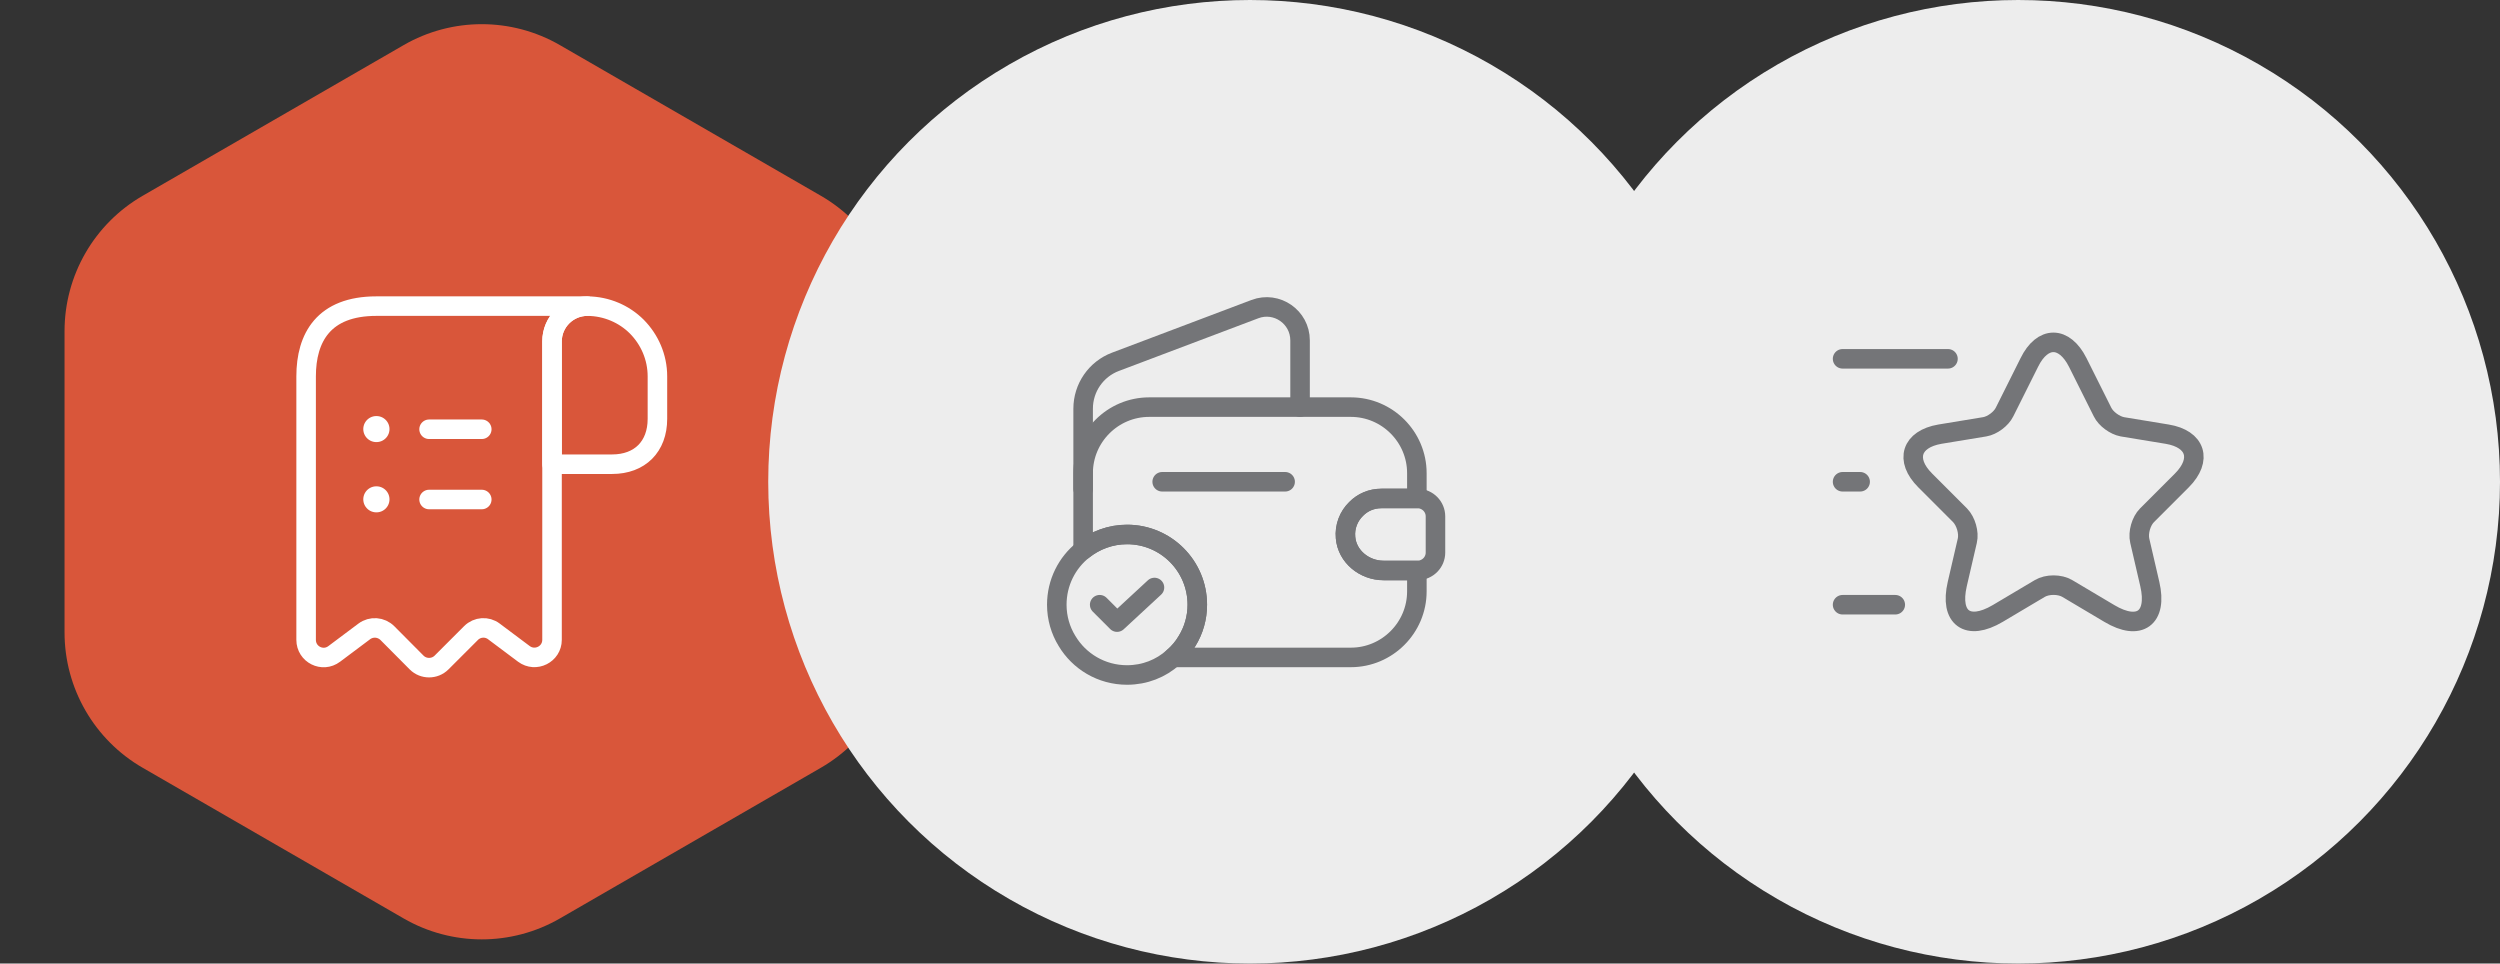 <svg width="192" height="74" viewBox="0 0 192 74" fill="none" xmlns="http://www.w3.org/2000/svg">
<rect x="0" y="0" width="192" height="74" fill="#333333" stroke="none"/>
<path d="M31 3.464C34.713 1.321 39.287 1.321 43 3.464L63.043 15.036C66.756 17.18 69.043 21.141 69.043 25.428V48.572C69.043 52.859 66.756 56.821 63.043 58.964L43 70.536C39.287 72.68 34.713 72.68 31 70.536L10.957 58.964C7.244 56.821 4.957 52.859 4.957 48.572V25.428C4.957 21.141 7.244 17.18 10.957 15.036L31 3.464Z" fill="#D9563A"/>
<path d="M50.49 28.906V32.171C50.49 34.302 49.141 35.651 47.009 35.651H42.396V26.222C42.396 24.724 43.623 23.51 45.121 23.51C46.591 23.524 47.94 24.117 48.911 25.089C49.883 26.073 50.49 27.422 50.49 28.906Z" stroke="white" stroke-width="1.5" stroke-miterlimit="10" stroke-linecap="round" stroke-linejoin="round"/>
<path d="M23.51 30.255V49.141C23.51 50.26 24.778 50.894 25.669 50.22L27.975 48.493C28.515 48.089 29.27 48.142 29.756 48.628L31.995 50.881C32.521 51.407 33.385 51.407 33.911 50.881L36.177 48.615C36.649 48.142 37.404 48.089 37.931 48.493L40.237 50.22C41.128 50.881 42.396 50.247 42.396 49.141V26.208C42.396 24.724 43.61 23.51 45.094 23.51H30.255H28.906C24.859 23.51 23.51 25.925 23.51 28.906V30.255Z" stroke="white" stroke-width="1.5" stroke-miterlimit="10" stroke-linecap="round" stroke-linejoin="round"/>
<path d="M32.953 38.362H37" stroke="white" stroke-width="1.5" stroke-linecap="round" stroke-linejoin="round"/>
<path d="M32.953 32.967H37" stroke="white" stroke-width="1.5" stroke-linecap="round" stroke-linejoin="round"/>
<path d="M28.9 38.349H28.913" stroke="white" stroke-width="2" stroke-linecap="round" stroke-linejoin="round"/>
<path d="M28.9 32.953H28.913" stroke="white" stroke-width="2" stroke-linecap="round" stroke-linejoin="round"/>
<circle cx="96" cy="37" r="37" fill="#EDEDED"/>
<path d="M104.148 39.091C103.581 39.644 103.258 40.44 103.338 41.29C103.46 42.746 104.795 43.812 106.252 43.812H108.815V45.417C108.815 48.21 106.536 50.49 103.743 50.49H90.105C90.523 50.139 90.888 49.707 91.171 49.221C91.67 48.412 91.953 47.454 91.953 46.443C91.953 43.462 89.539 41.047 86.558 41.047C85.289 41.047 84.116 41.492 83.185 42.234V36.339C83.185 33.547 85.465 31.267 88.257 31.267H103.743C106.536 31.267 108.815 33.547 108.815 36.339V38.282H106.09C105.335 38.282 104.647 38.578 104.148 39.091Z" stroke="#747578" stroke-width="1.5" stroke-linecap="round" stroke-linejoin="round"/>
<path d="M83.185 37.553V31.389C83.185 29.783 84.17 28.353 85.667 27.787L96.378 23.74C98.051 23.106 99.845 24.347 99.845 26.141V31.267" stroke="#747578" stroke-width="1.5" stroke-linecap="round" stroke-linejoin="round"/>
<path d="M110.244 39.658V42.437C110.244 43.178 109.65 43.785 108.895 43.812H106.251C104.794 43.812 103.458 42.747 103.337 41.29C103.256 40.44 103.58 39.644 104.146 39.091C104.645 38.578 105.333 38.282 106.089 38.282H108.895C109.65 38.309 110.244 38.916 110.244 39.658Z" stroke="#747578" stroke-width="1.5" stroke-linecap="round" stroke-linejoin="round"/>
<path d="M89.255 37H98.698" stroke="#747578" stroke-width="1.5" stroke-linecap="round" stroke-linejoin="round"/>
<path d="M91.953 46.443C91.953 47.454 91.67 48.412 91.171 49.222C90.888 49.707 90.523 50.139 90.105 50.49C89.161 51.339 87.92 51.839 86.558 51.839C84.588 51.839 82.875 50.786 81.944 49.222C81.445 48.412 81.162 47.454 81.162 46.443C81.162 44.743 81.944 43.219 83.185 42.234C84.116 41.492 85.289 41.047 86.558 41.047C89.539 41.047 91.953 43.462 91.953 46.443Z" stroke="#747578" stroke-width="1.5" stroke-miterlimit="10" stroke-linecap="round" stroke-linejoin="round"/>
<path d="M84.455 46.442L85.79 47.778L88.663 45.12" stroke="#747578" stroke-width="1.5" stroke-linecap="round" stroke-linejoin="round"/>
<circle cx="155" cy="37" r="37" fill="#EDEDED"/>
<path d="M159.573 27.841L161.475 31.645C161.731 32.171 162.419 32.67 162.999 32.778L166.439 33.344C168.638 33.709 169.151 35.3 167.572 36.892L164.888 39.577C164.443 40.022 164.187 40.898 164.335 41.532L165.104 44.851C165.711 47.468 164.308 48.493 162.001 47.117L158.777 45.202C158.197 44.851 157.226 44.851 156.646 45.202L153.422 47.117C151.115 48.48 149.712 47.468 150.319 44.851L151.088 41.532C151.237 40.912 150.98 40.035 150.535 39.577L147.851 36.892C146.272 35.314 146.785 33.722 148.984 33.344L152.424 32.778C153.004 32.683 153.692 32.171 153.948 31.645L155.85 27.841C156.862 25.777 158.534 25.777 159.573 27.841Z" stroke="#747578" stroke-width="1.5" stroke-linecap="round" stroke-linejoin="round"/>
<path d="M149.604 27.557H141.51" stroke="#747578" stroke-width="1.5" stroke-linecap="round" stroke-linejoin="round"/>
<path d="M145.557 46.443H141.51" stroke="#747578" stroke-width="1.5" stroke-linecap="round" stroke-linejoin="round"/>
<path d="M142.859 37H141.51" stroke="#747578" stroke-width="1.5" stroke-linecap="round" stroke-linejoin="round"/>
</svg>
